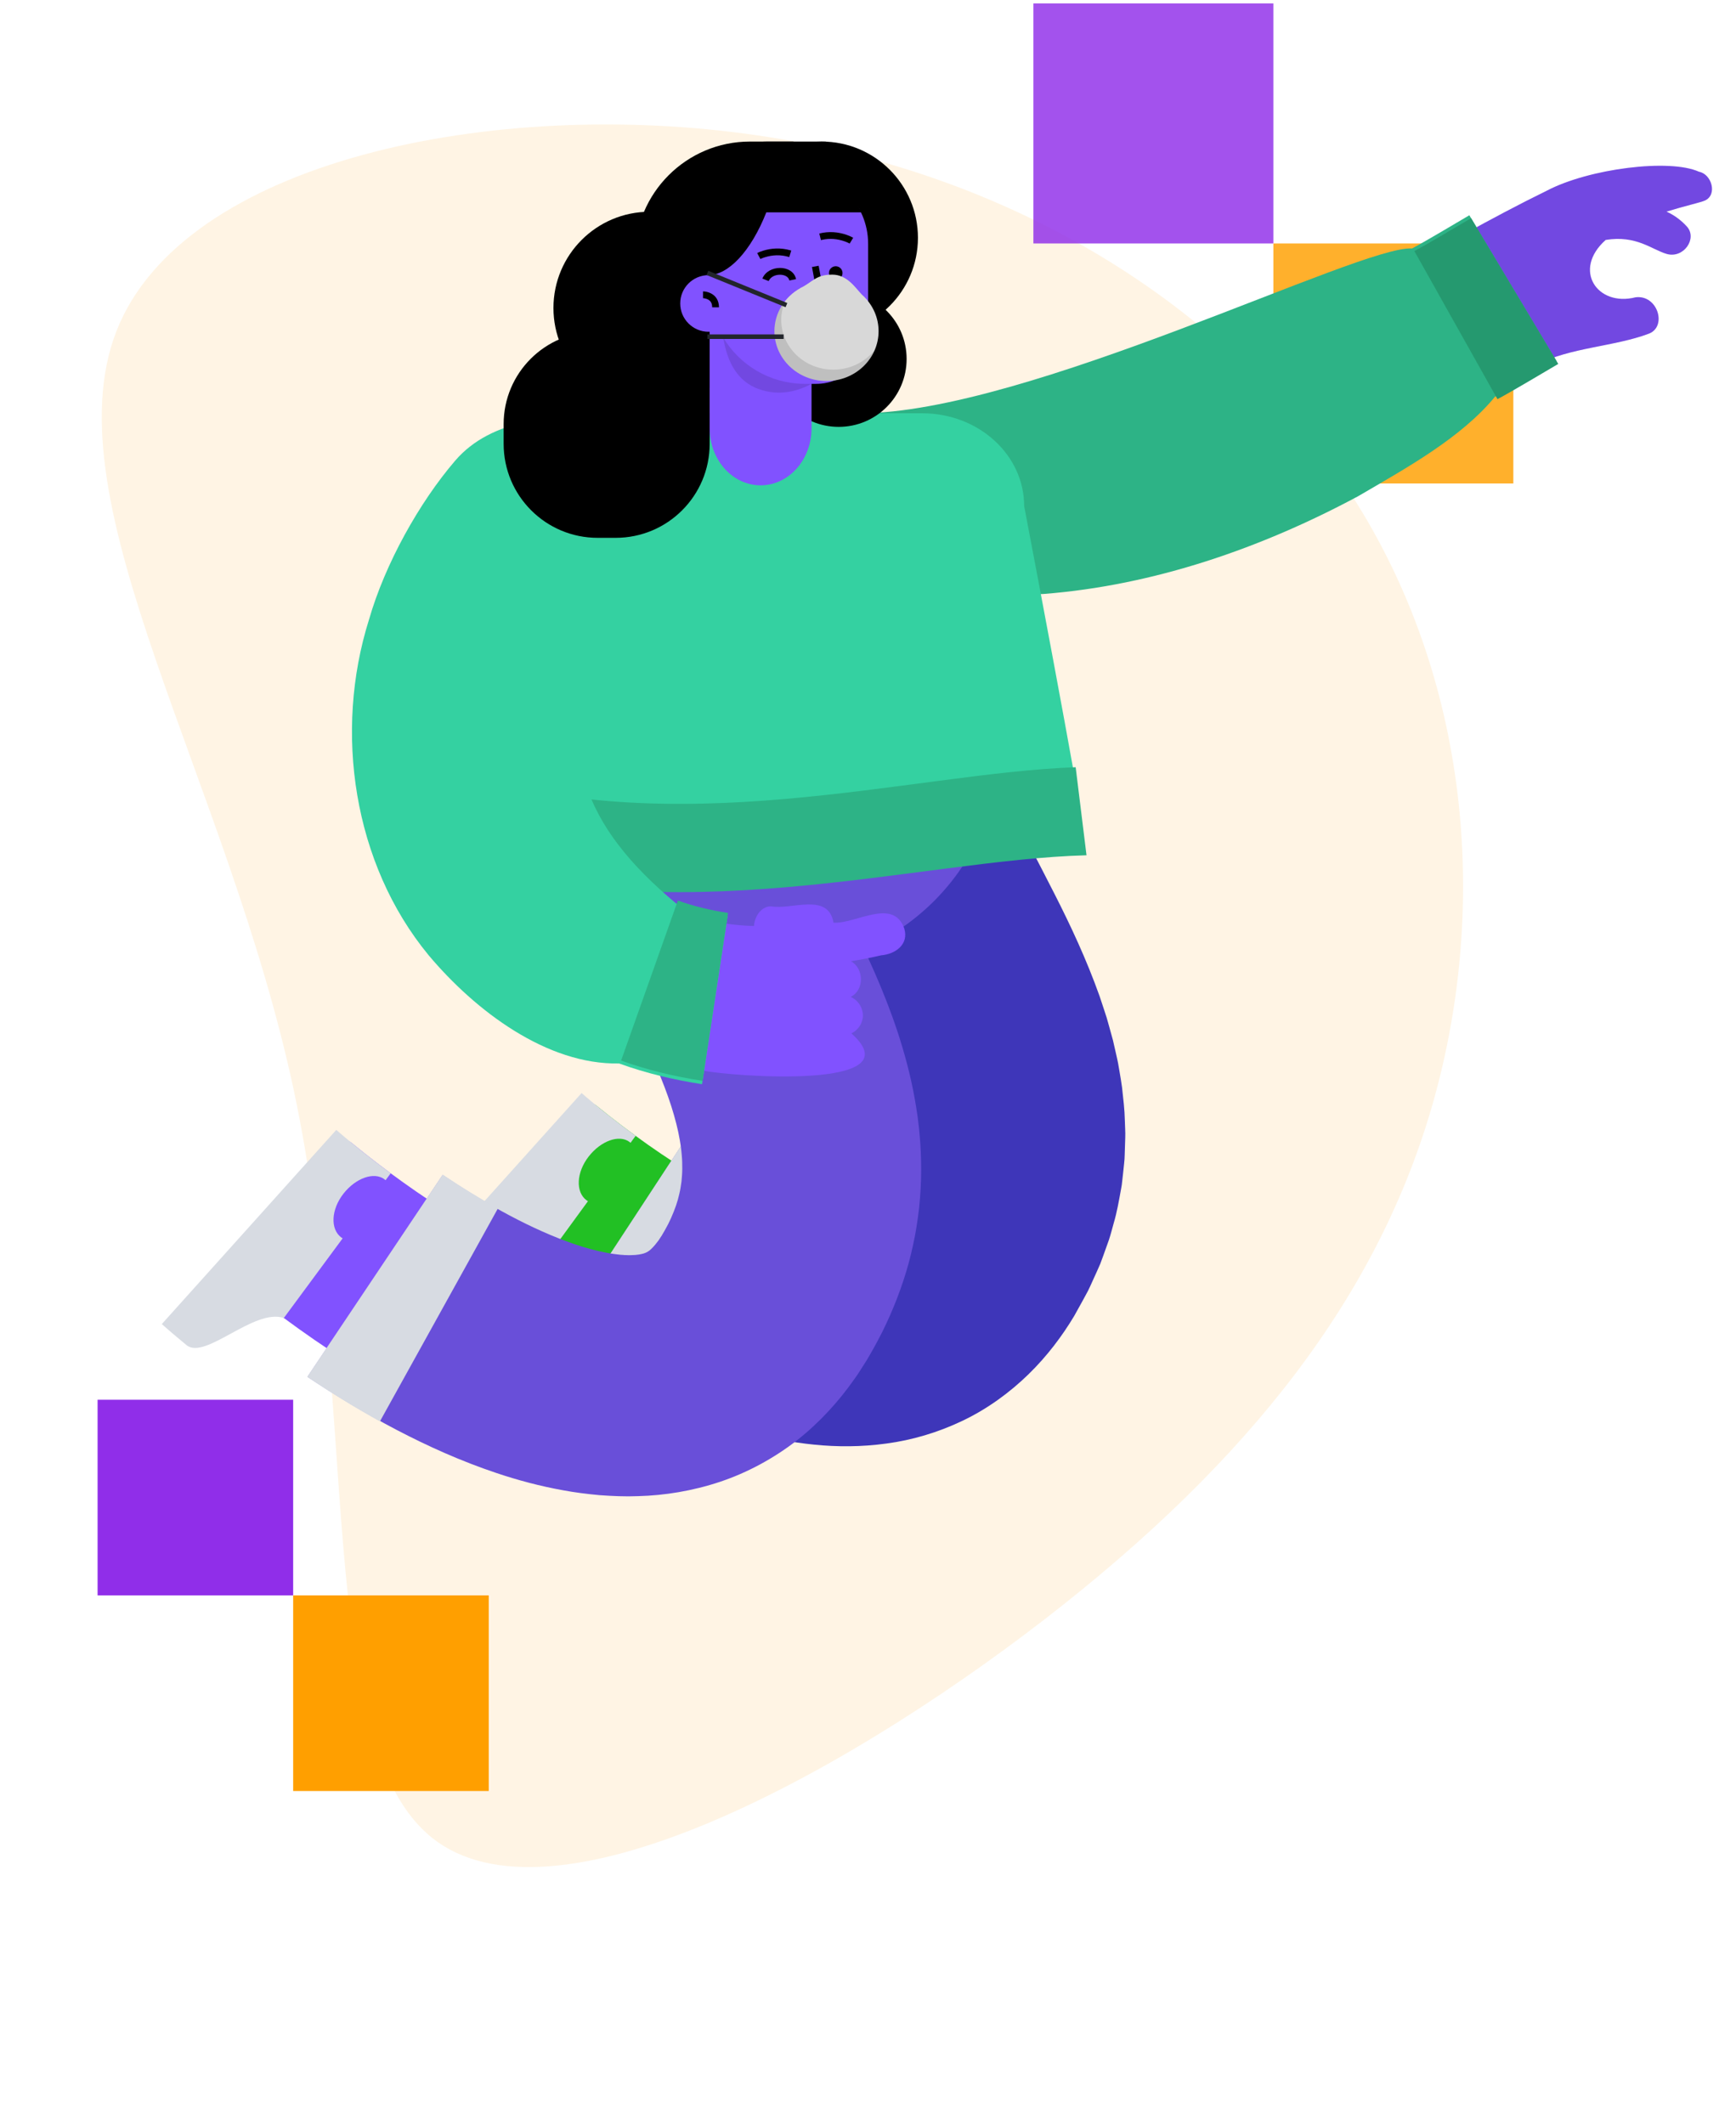 <svg viewBox="55.529 92.488 766.827 938.087" xmlns="http://www.w3.org/2000/svg" overflow="visible" xmlns:xlink="http://www.w3.org/1999/xlink" width="766.827px" height="938.087px"><g id="Master/Comps/Graphs" stroke="none" stroke-width="1" fill="none" fill-rule="evenodd"><g id="Blob" opacity=".151" transform="translate(2, 147.892) scale(1.534 1.533)"><g id="Blob/5" stroke="none" stroke-width="1" fill="none" fill-rule="evenodd"><path d="M424.246,106.725 C457.995,159.279 463.52,224.221 447.786,280.623 C432.053,336.905 394.822,384.649 335.371,430.589 C275.801,476.529 193.772,520.544 159.423,493.365 C125.074,466.186 138.525,367.572 119.549,278.218 C100.573,188.864 49.29,108.649 68.386,59.342 C87.482,10.155 177.078,-8.245 252.741,2.819 C328.526,13.763 390.498,54.051 424.246,106.725 Z" id="blobs-burgers" fill="#FFB749"/></g></g><g id="Small Elements" opacity=".825" transform="translate(483, 65) scale(1 1)"><g id="Small Elements/Squares" stroke="none" stroke-width="1" fill="none" fill-rule="evenodd"><rect id="Rectangle" fill="#902EE9" x="29" y="29" width="106" height="106"/><rect id="Rectangle" fill="#FF9F00" x="135" y="135" width="106" height="106"/></g></g><g transform="translate(-4, 157) scale(1 1)" id="Master/Character/Standing"><g id="Master/Character/Standing" stroke="none" stroke-width="1" fill="none" fill-rule="evenodd"><g id="Legs" transform="translate(50, 263) scale(1 1)"><g id="Legs/Jeans Jump" stroke="none" stroke-width="1" fill="none" fill-rule="evenodd"><g id="Group-21" transform="translate(81, 0)"><path d="M140.58,212.86 L183.667,162.221 C185.984,159.499 189.706,158.86 192.103,160.827 C199.354,166.762 207.039,172.581 214.791,178.045 C222.558,183.512 230.46,188.646 238.381,193.325 C246.301,198.018 254.254,202.19 262.053,205.755 C269.837,209.28 277.489,212.149 284.53,214.065 C290.284,215.618 295.639,216.557 300.03,216.787 C304.466,217.061 307.812,216.635 310.126,216.033 C311.268,215.694 312.229,215.364 313.085,214.954 C313.916,214.493 314.724,214.023 315.588,213.386 C317.258,211.996 319.377,209.99 321.608,206.453 C321.851,206.064 322.199,205.756 322.645,205.518 C322.757,205.459 322.874,205.403 322.997,205.352 L323.392,205.122 C323.665,204.973 323.961,204.842 324.277,204.727 C325.542,204.272 327.139,204.081 328.96,204.13 C330.781,204.178 332.827,204.465 334.973,205.005 C337.108,205.543 339.287,206.322 341.503,207.415 L380.763,226.848 C382.96,227.932 384.907,229.383 386.429,231.061 C387.942,232.733 389.076,234.659 389.774,236.737 C390.472,238.812 390.733,241.038 390.522,243.268 C390.392,244.39 390.252,245.481 389.784,246.612 C389.356,247.731 388.803,248.831 388.125,249.884 C381.987,259.438 373.911,268.649 364.081,276.309 C359.124,280.104 353.739,283.444 348.098,286.262 C342.43,289.038 336.512,291.184 330.558,292.801 C318.615,295.963 306.664,296.758 295.481,296.096 C284.251,295.457 273.702,293.419 263.684,290.721 C251.489,287.391 240.095,283.008 229.209,278.089 C218.352,273.131 207.98,267.642 198.008,261.741 C188.028,255.846 178.406,249.581 169.061,243.004 C159.716,236.414 150.657,229.558 141.759,222.277 C138.785,219.84 138.256,215.581 140.58,212.86" id="Fill-1" fill="#22c024"/><path d="M263.236,21.027 C263.342,21.916 263.508,22.625 263.648,23.422 L264.097,25.75 L265.04,30.399 C265.353,32.005 265.728,33.364 266.098,34.773 L267.23,38.986 C267.985,41.898 268.831,44.322 269.668,46.904 L270.942,50.728 L272.258,54.255 L273.59,57.763 L274.262,59.514 L274.937,61.138 L277.663,67.614 L280.394,73.659 C281.315,75.724 282.209,77.543 283.114,79.445 C284.015,81.322 284.932,83.266 285.807,85.007 L288.465,90.365 L291.049,95.472 L296.043,105.29 L300.69,114.526 C306.725,126.573 311.52,137.369 314.906,147.083 C318.089,156.671 319.887,164.98 319.952,171.543 L320.001,172.79 C320.028,173.206 320.062,173.624 320.006,174.001 C319.944,174.778 319.909,175.554 319.899,176.331 L319.896,176.915 C319.886,177.107 319.839,177.284 319.814,177.47 L319.659,178.575 L319.545,179.685 L319.503,180.24 C319.478,180.424 319.417,180.601 319.378,180.78 C319.007,182.203 318.91,183.668 318.362,185.093 C318.129,185.81 318.02,186.537 317.757,187.27 C317.447,187.999 317.162,188.734 316.9,189.48 L316.524,190.602 L315.954,191.743 C315.58,192.507 315.227,193.28 314.893,194.064 C314.802,194.258 314.747,194.453 314.629,194.653 L314.269,195.249 L313.57,196.452 C313.113,197.252 312.67,198.083 312.249,198.887 C310.803,201.244 309.557,202.619 308.831,203.268 C308.737,203.339 308.655,203.421 308.582,203.512 C308.51,203.612 308.426,203.593 308.366,203.656 C308.3,203.692 308.257,203.793 308.2,203.811 C308.142,203.82 308.097,203.841 308.06,203.877 C308.042,203.895 308.027,203.921 308.013,203.942 C307.989,203.939 307.969,203.938 307.951,203.94 C307.915,203.946 307.89,203.968 307.874,204.005 C307.847,204.018 307.804,203.99 307.784,204.012 C307.757,204.018 307.763,204.081 307.711,204.052 C307.469,204.071 307.132,204.339 305.677,204.465 C303.013,204.9 296.202,204.517 287.779,202.119 C279.792,199.905 270.515,196.181 261.031,191.433 C251.52,186.69 241.734,180.906 232.055,174.524 L173.26,264.248 C186.003,272.536 199.282,280.339 213.516,287.344 C227.758,294.325 242.909,300.594 259.754,305.176 C268.675,307.591 278.151,309.457 288.206,310.464 C298.233,311.483 308.997,311.505 320.166,309.957 C331.299,308.483 342.911,305.101 353.774,299.88 C364.675,294.683 374.572,287.44 382.821,279.401 C391.097,271.337 397.727,262.479 403.035,253.613 L406.569,247.245 L408.307,244.05 C408.891,242.99 409.464,241.923 409.964,240.778 L413.039,234.012 L414.54,230.613 L415.848,227.071 L418.39,219.958 C419.181,217.561 419.798,215.075 420.483,212.629 C421.935,207.755 422.782,202.696 423.708,197.673 C423.816,197.044 423.945,196.417 424.032,195.786 L424.255,193.889 L424.679,190.089 L425.075,186.287 C425.134,185.655 425.212,185.02 425.252,184.387 L425.329,182.495 L425.572,174.923 C425.63,173.654 425.585,172.412 425.539,171.169 L425.403,167.439 C425.309,162.416 424.683,157.613 424.164,152.749 C423.864,150.339 423.42,148.017 423.037,145.649 L422.429,142.115 C422.222,140.942 421.938,139.827 421.693,138.681 L420.139,131.857 C419.553,129.643 418.932,127.462 418.32,125.266 L417.391,121.984 L416.361,118.816 L414.272,112.501 C408.411,96.05 401.388,81.147 394.458,67.508 C390.988,60.632 387.556,54.102 384.299,47.783 C380.998,41.428 377.996,35.447 375.278,29.686 L373.317,25.441 L371.579,21.384 L371.143,20.372 L370.778,19.416 L370.04,17.508 L369.301,15.61 L368.717,13.845 C367.096,9.133 262.768,17.619 263.236,21.027 Z" id="Fill-3" fill="#3E36B9"/><path d="M162.461,238.272 C165.696,233.838 177.363,217.852 188.241,202.947 C188.042,202.827 187.838,202.713 187.648,202.574 C182.666,198.925 183.116,190.203 188.548,183.235 C193.98,176.263 201.996,173.419 206.553,176.755 C206.73,176.885 206.884,177.036 207.045,177.18 C208.47,175.229 209.291,174.102 209.291,174.102 C205.039,170.991 200.821,167.797 196.716,164.54 C194.663,162.913 192.631,161.271 190.66,159.637 L187.773,157.212 L185.433,155.189 L108.361,240.946 L111.525,243.717 L114.204,246.001 C115.964,247.489 117.688,248.915 119.416,250.33 C123.566,253.711 131.064,249.593 139.11,245.192 C147.177,240.789 155.763,236.081 162.461,238.272" id="Fill-6" fill="#D7DBE2"/><path d="M173.125,264.282 L232.069,174.37 C240.066,179.612 248.128,184.436 256.052,188.598 L205.934,283.714 C194.471,277.681 183.61,271.151 173.125,264.282" id="Fill-8" fill="#D7DBE2"/><path d="M32.198,229.114 L75.344,178.526 C77.668,175.807 81.401,175.184 83.819,177.173 C91.114,183.169 98.831,189.073 106.632,194.647 C114.442,200.237 122.399,205.509 130.399,210.408 C138.402,215.28 146.463,219.79 154.458,223.692 C158.454,225.66 162.434,227.483 166.363,229.114 C170.291,230.754 174.185,232.267 177.971,233.516 C181.418,234.665 184.811,235.704 188.048,236.478 C188.867,236.694 189.677,236.895 190.461,237.05 L192.826,237.563 C194.358,237.831 195.901,238.147 197.345,238.323 C200.272,238.743 203.028,238.999 205.465,239.002 C207.905,239.014 210.16,238.951 212.009,238.632 C213.884,238.341 215.487,237.958 216.881,237.51 C218.235,237.004 219.417,236.438 220.584,235.781 C221.745,235.13 222.849,234.198 224.083,233.153 C224.378,232.85 224.685,232.561 225.006,232.284 C225.323,231.993 225.618,231.591 225.943,231.267 L226.434,230.766 C226.597,230.591 226.749,230.362 226.911,230.167 C227.232,229.76 227.563,229.364 227.907,228.977 C228.469,228.147 229.44,227.7 230.725,227.449 C231.981,227.118 233.57,227.064 235.386,227.242 C239.054,227.385 243.603,228.375 247.888,230.807 L286.052,252.317 C290.327,254.729 293.301,258.568 294.333,263.114 C294.788,265.406 294.762,267.874 294.235,270.347 C293.636,272.803 292.46,275.257 290.804,277.503 L287.753,281.246 C287.235,281.865 286.742,282.493 286.2,283.1 L284.538,284.909 C283.413,286.104 282.339,287.323 281.154,288.482 L277.54,291.917 C272.562,296.37 267.167,300.54 261.261,304.016 C255.372,307.495 249.127,310.391 242.722,312.63 C236.306,314.807 229.783,316.313 223.321,317.262 C216.844,318.245 210.483,318.499 204.257,318.433 C198.017,318.37 191.97,317.803 186.082,316.962 C180.175,316.14 174.468,314.961 168.903,313.577 C163.317,312.218 157.927,310.577 152.636,308.809 C146.816,306.874 141.191,304.692 135.67,302.386 C130.143,300.086 124.761,297.616 119.49,295.022 C108.926,289.858 98.818,284.186 88.999,278.208 C79.198,272.208 69.689,265.895 60.443,259.28 C51.187,252.663 42.196,245.79 33.344,238.516 C30.386,236.087 29.87,231.829 32.198,229.114" id="SKIN" fill="#8152ff"/><path d="M168.465,3.758 C167.474,6.119 167.034,9.236 167.278,12.651 C167.888,20.297 169.105,27.266 170.579,33.657 C172.061,40.054 173.805,45.897 175.647,51.347 C177.493,56.799 179.444,61.858 181.422,66.598 C183.399,71.346 185.406,75.856 187.402,80.134 C189.397,84.402 191.386,88.498 193.343,92.448 L199.1,103.867 C202.848,111.223 206.417,118.17 209.682,124.797 C216.219,138.03 221.577,150.153 225.032,160.951 C226.74,166.33 228.039,171.379 228.813,175.984 C229.047,177.155 229.154,178.252 229.342,179.377 C229.438,180.458 229.622,181.569 229.673,182.604 C229.882,184.727 229.902,186.715 229.901,188.658 C229.896,190.596 229.724,192.438 229.555,194.262 C229.283,196.061 229.069,197.849 228.622,199.604 C227.873,203.133 226.598,206.649 224.964,210.352 C224.573,211.276 224.05,212.208 223.63,213.152 C223.09,214.096 222.635,215.048 222.072,216.011 L221.22,217.463 L220.808,218.178 L220.464,218.672 C220.01,219.307 219.612,220.102 219.176,220.577 C217.503,222.887 216.157,224.125 215.285,224.834 C214.803,225.078 214.49,225.412 214.1,225.528 C213.764,225.756 213.341,225.84 212.843,226.041 C211.776,226.315 210.119,226.762 207.281,226.772 C206.925,226.768 206.595,226.801 206.218,226.797 C205.823,226.772 205.429,226.757 205.034,226.75 L204.438,226.742 L203.782,226.684 C203.346,226.648 202.909,226.619 202.471,226.599 C200.602,226.372 198.637,226.164 196.432,225.713 C192.083,224.899 187.156,223.6 181.919,221.784 C173.015,218.749 163.336,214.413 153.565,209.221 C143.778,204.026 133.857,197.972 124.067,191.371 L64.371,280.499 C76.909,288.84 89.928,296.721 103.708,303.937 C117.497,311.135 132.031,317.703 147.858,323.006 C157.151,326.125 166.944,328.763 177.34,330.631 C182.506,331.597 187.912,332.266 193.39,332.773 C198.952,333.168 204.572,333.446 210.445,333.207 C222.073,332.9 234.455,330.918 246.604,326.864 C258.753,322.802 270.501,316.407 280.587,308.54 C290.633,300.616 298.97,291.373 305.656,281.885 C307.418,279.512 308.855,277.116 310.4,274.711 L311.536,272.907 L312.531,271.194 L314.491,267.774 C315.783,265.481 316.988,263.092 318.219,260.744 C319.37,258.317 320.567,255.934 321.642,253.448 C325.981,243.56 329.572,233.07 331.867,222.2 C333.089,216.786 333.885,211.28 334.534,205.781 C335.081,200.278 335.43,194.761 335.43,189.299 C335.427,183.846 335.22,178.414 334.695,173.112 C334.483,170.434 334.114,167.833 333.796,165.201 C333.397,162.617 333.036,160.002 332.546,157.47 C330.711,147.246 328.074,137.55 325.054,128.309 C318.954,109.856 311.241,93.364 303.599,78.075 C295.953,62.821 288.22,48.669 282.069,35.694 C279.023,29.246 276.339,23.065 274.465,17.602 C272.564,12.149 271.446,7.353 271.192,4.153 C271.174,3.483 270.486,2.901 269.531,2.532 C268.548,2.142 169.429,1.432 168.465,3.758 Z" id="Fill-12" fill="#694FD9"/><path d="M53.905,254.528 C57.166,250.114 68.924,234.195 79.886,219.351 C79.686,219.231 79.482,219.118 79.292,218.977 C74.319,215.294 74.795,206.564 80.25,199.616 C85.707,192.663 93.76,189.874 98.342,193.265 C98.519,193.395 98.676,193.548 98.838,193.693 C100.273,191.75 101.101,190.628 101.101,190.628 C96.818,187.471 92.593,184.219 88.455,180.928 C86.393,179.281 84.35,177.622 82.366,175.971 L79.454,173.52 L77.072,171.458 L0,257.214 L3.123,259.952 L5.777,262.219 L10.939,266.522 C15.051,269.893 22.536,265.775 30.584,261.385 C38.648,256.999 47.237,252.323 53.905,254.528" id="Fill-15" fill="#D7DBE2"/><path d="M64.237,280.533 L124.083,191.218 C132.169,196.646 140.342,201.673 148.455,206.171 L96.342,300.208 C85.21,294.032 74.548,287.45 64.237,280.533" id="Fill-17" fill="#D7DBE2"/><path d="M271.157,99.354 L261.157,99.354 C206.481,99.354 162.157,55.03 162.157,0.354 L370.157,0.354 C370.157,55.03 325.833,99.354 271.157,99.354" id="Fill-19" fill="#694FD9"/></g></g></g><g id="Body" transform="translate(17, -31) scale(1 1)"><g id="Body/Sweats Grab Up" stroke="none" stroke-width="1" fill="none" fill-rule="evenodd"><g id="Right-Arm" transform="translate(419, 39)"><path d="M351.911,74.825 C336.722,80.579 317.006,80.913 302.436,88.516 C263.821,111.31 224.304,131.664 181.824,148.209 C164.943,154.973 145.665,161.119 128.141,166.071 C114.923,169.659 99.692,172.981 86.151,175.394 C73.666,177.834 58.933,180.412 48.858,170.629 C27.301,155.167 37.494,116.534 62.955,112.139 C74.475,110.67 87.629,108.172 98.892,105.347 C118.63,100.711 139.138,94.079 158.001,86.659 C209.79,68.151 257.224,35.929 306.703,11.741 C325.404,1.902 361.089,-2.551 374.012,3.332 C379.599,4.367 382.247,13.45 376.674,16.03 C374.839,16.879 367.841,18.415 359.664,20.935 C363.589,22.723 366.535,25.203 368.65,27.53 C373.416,32.74 367.265,41.807 359.71,39.619 C353.091,37.666 346.307,31.249 332.797,33.444 C317.935,46.641 329.051,63.131 346.057,58.765 C355.804,57.642 359.974,71.677 351.911,74.825" id="SKIN" fill="#8152ff"/><path d="M351.911,74.825 C336.722,80.579 317.006,80.913 302.436,88.516 C263.821,111.31 224.304,131.664 181.824,148.209 C164.943,154.973 145.665,161.119 128.141,166.071 C114.923,169.659 99.692,172.981 86.151,175.394 C73.666,177.834 58.933,180.412 48.858,170.629 C27.301,155.167 37.494,116.534 62.955,112.139 C74.475,110.67 87.629,108.172 98.892,105.347 C118.63,100.711 139.138,94.079 158.001,86.659 C209.79,68.151 257.224,35.929 306.703,11.741 C325.404,1.902 361.089,-2.551 374.012,3.332 C379.599,4.367 382.247,13.45 376.674,16.03 C374.839,16.879 367.841,18.415 359.664,20.935 C363.589,22.723 366.535,25.203 368.65,27.53 C373.416,32.74 367.265,41.807 359.71,39.619 C353.091,37.666 346.307,31.249 332.797,33.444 C317.935,46.641 329.051,63.131 346.057,58.765 C355.804,57.642 359.974,71.677 351.911,74.825" id="SHADOW" fill="#000" opacity=".12"/><path d="M272.569,22.551 C265.407,26.728 254.491,33.328 247.271,37.21 C224.386,35.711 77.16,109.999 3.265,110 C-9.026,128.498 17.424,171.281 37.417,183.308 C51.44,192.984 68.468,190.362 84.624,189.783 C133.257,185.986 180.649,169.58 223.414,146.642 C244.402,134.354 268.758,121.086 283.96,102.625 C291.851,98.422 303.296,91.413 311.072,86.913 L272.569,22.551 Z" id="Fill-4" fill="#2DB386"/><path d="M248.285,38.366 L284.995,103.767 C292.626,99.647 304.272,92.623 311.844,88.202 L273.341,23.839 C266.246,27.977 255.433,34.513 248.285,38.366" id="Fill-6" fill="#25996F"/></g><g id="Body" transform="translate(238, 149)"><path d="M278.107,192.299 C205.539,197.379 1.441,174.139 3.751,161.205 C8.333,135.552 16.264,95.466 27.546,40.948 C27.546,18.333 47.704,-0.001 72.569,-0.001 L211.896,-0.001 C236.761,-0.001 256.917,18.333 256.917,40.948 C266.871,93.235 274.103,132.007 278.614,157.265 C280.224,166.283 280.055,177.961 278.107,192.299 Z" id="Sweat-Body" fill="#34D1A1"/><path d="M0,195.19 C100.651,230.844 209.777,197.117 284.463,195.19 L279.673,156.301 C206.511,158.918 101.819,190.863 3.675,157.117 L0,195.19 Z" id="Bottom" fill="#2DB386"/></g><g id="Left-Arm" transform="translate(198, 149)"><path d="M177.574,226.421 C127.984,225.146 79.432,188.41 82.563,136.019 C83.293,111.919 92.066,89.652 105.289,68.488 C114.122,54.541 109.607,34.528 96.981,24.067 C46.365,-12.355 16.726,98.443 16.582,134.351 C15.828,159.62 21.483,185.785 33.411,208.301 C57.138,254.398 105.652,283.333 155.531,290.35 C166.927,292.718 249.018,299.186 220.595,273.842 C224.166,272.101 226.222,268.305 225.551,264.451 C225.015,261.359 222.934,258.91 220.29,257.721 C226.422,254.769 226.174,245.143 220.425,241.989 C224.686,241.301 229.571,240.35 233.782,239.367 C239.951,238.849 246.102,234.624 243.96,227.503 C239.064,213.817 222.695,225.481 212.702,224.967 C210.427,211.466 194.196,219.401 185.151,217.738 C181.318,217.627 177.937,221.498 177.574,226.421" id="SKIN" fill="#8152ff"/><path d="M154.629,296.283 C142.35,294.401 130.038,291.488 117.986,287.128 C86.14,287.753 54.578,263.995 33.818,239.276 C0.493,198.821 -8.052,140.559 7.516,91.143 C14.609,66.449 29.774,39.334 45.589,20.928 C61.404,2.522 88.783,-1.76547303e-07 123.938,-1.76547303e-07 C159.093,-1.76547303e-07 127.352,40.956 123.938,57.564 C119.746,70.824 111.467,82.925 107.607,96.289 C89.209,148.567 101.996,182.184 143.22,216.501 C150.379,219.114 158.026,220.924 165.9,222.135 L154.629,296.283 Z" id="Fill-12" fill="#34D1A1"/><path d="M118.882,285.857 L143.955,215.172 C150.946,217.711 158.428,219.46 166.125,220.651 L154.855,294.798 C142.798,292.943 130.711,290.109 118.882,285.857" id="Fill-15" fill="#2DB386"/></g></g></g><g id="Head" transform="translate(338, -61) scale(1 1)"><g id="Head/Long Wavy" stroke="none" stroke-width="1" fill="none" fill-rule="evenodd"><path d="M-14.5,234 L-6.5,234 C16.42,234 35,215.42 35,192.5 L35,143 L-15.226,143 C-37.745,143 -56,161.255 -56,183.774 L-56,192.5 C-56,215.42 -37.42,234 -14.5,234" id="Fill-19" fill="#000"/><path d="M51,132.5 C51,109.028 31.972,90 8.5,90 C-14.972,90 -34,109.028 -34,132.5 C-34,155.972 -14.972,175 8.5,175 C31.972,175 51,155.972 51,132.5" id="Fill-1" fill="#000"/><path d="M127,101.5 C127,78.028 107.972,59 84.5,59 C61.028,59 42,78.028 42,101.5 C42,124.972 61.028,144 84.5,144 C107.972,144 127,124.972 127,101.5" id="Fill-3" fill="#000"/><path d="M122,155 C122,138.432 108.569,125 92,125 C75.431,125 62,138.432 62,155 C62,171.568 75.431,185 92,185 C108.569,185 122,171.568 122,155" id="Fill-5" fill="#000"/><path d="M52.801,171 L72,171 L72,59 L52.801,59 C24.744,59 2,81.744 2,109.801 L2,120.199 C2,148.256 24.744,171 52.801,171" id="Fill-7" fill="#000"/><g id="head" transform="translate(22, 72)"><g fill="#8152ff" id="SKIN"><path d="M13,62 L58,62 L58,113.633 C58,127.538 47.926,138.81 35.5,138.81 C23.074,138.81 13,127.538 13,113.633 L13,62 Z"/><path d="M60.053,94 L55.066,94 C31.834,94 13.001,75.167 13.001,51.935 L13.001,32.203 C13.001,14.418 27.418,0 45.203,0 L50.797,0 C68.582,0 83.001,14.418 83.001,32.203 L83.001,71.052 C83.001,83.726 72.727,94 60.053,94"/><path d="M25,58.5 C25,65.403 19.404,71 12.5,71 C5.596,71 0,65.403 0,58.5 C0,51.597 5.596,46 12.5,46 C19.404,46 25,51.597 25,58.5"/></g><path d="M10.067,53.169 C10.972,53.169 12.224,53.377 13.509,54.02 C15.655,55.093 17.013,57.055 17.104,59.902 L17.109,60.211 L14.109,60.211 C14.109,58.375 13.408,57.323 12.167,56.703 C11.707,56.473 11.198,56.32 10.686,56.235 C10.435,56.193 10.239,56.175 10.125,56.17 L10.067,56.169 L10.067,53.169 Z" id="ear-line" fill="#000"/><path d="M34.751,96.332 C25.456,93.044 20.819,84.739 18.982,73.568 C26.253,85.67 39.441,93.813 54.544,93.997 L55.066,94 L58,94 C50.063,98.23 42.313,99.007 34.751,96.332 Z" id="SHADOW" fill="#000" opacity=".12"/></g><path d="M34.34,118 C25.34,118 19.701,96.618 19.024,85.952 C18.095,71.334 44.881,59 60.337,59 L86.326,59 L102,90.263 L60.03,90.263 C53.257,107.39 43.339,118 34.34,118" id="Fill-17" fill="#000"/></g></g><g id="Expression" transform="translate(385, 34) scale(1 1)" fill="#000"><defs><filter id="expressionwink-filter-1"><feColorMatrix in="SourceGraphic" values="0 0 0 0 0 0 0 0 0 0 0 0 0 0 0 0 0 0 1 0"/></filter></defs><g id="Expression/Wink" stroke="none" stroke-width="1" fill="none" fill-rule="evenodd"><g filter="url(#expressionwink-filter-1)" id="Group-17"><g transform="translate(9, 3)"><path d="M37.686,19.063 C37.686,17.406 36.343,16.063 34.686,16.063 C33.029,16.063 31.686,17.406 31.686,19.063 C31.686,20.72 33.029,22.063 34.686,22.063 C36.343,22.063 37.686,20.72 37.686,19.063" id="Fill-1" fill="#000"/><path d="M13.047,38.649 C13.047,42.323 16.789,45.721 20.807,45.853 L21.048,45.857 L21.048,48.857 C15.451,48.857 10.222,44.291 10.052,38.918 L10.047,38.649 L13.047,38.649 Z" id="Stroke-5" fill="#000" fill-rule="nonzero"/><path d="M2.576,9.211 C6.262,8.068 10.354,7.816 14.568,9 L15.037,9.137 L14.16,12.006 C10.415,10.861 6.753,11.057 3.465,12.077 C2.876,12.259 2.354,12.454 1.906,12.646 L1.678,12.747 L1.408,12.876 L0,10.227 C0.506,9.958 1.383,9.581 2.576,9.211 Z" id="Stroke-7" fill="#000" fill-rule="nonzero"/><path d="M27.433,1.611 C31.729,0.54 35.851,0.927 39.545,2.221 C40.663,2.612 41.529,3.009 42.105,3.324 L42.391,3.487 L40.846,6.059 L40.683,5.968 C40.585,5.915 40.453,5.847 40.288,5.768 C39.789,5.525 39.208,5.281 38.554,5.052 C35.507,3.985 32.127,3.635 28.617,4.414 L28.158,4.522 L27.433,1.611 Z" id="Stroke-9" fill="#000" fill-rule="nonzero"/><path d="M2.293,21.506 C4.783,15.281 15.577,15.206 17.105,21.531 L17.157,21.769 L14.215,22.357 C13.54,18.981 6.801,18.922 5.162,22.429 L5.079,22.62 L2.293,21.506 Z" id="Stroke-15" fill="#000" fill-rule="nonzero"/></g></g><polygon id="Stroke-5" fill="#000" fill-rule="nonzero" points="33.198 19.397 36.148 18.85 40.435 42 30.561 42 30.561 39 36.828 38.999"/></g></g><g id="Accessories" transform="translate(372, 56) scale(1 1)" fill="#000"><g id="Accessories/N65" stroke="none" stroke-width="1" fill="none" fill-rule="evenodd"><path d="M55.198,0.767 C61.867,0.767 65.593,6.919 68.319,9.676 C68.537,9.869 68.75,10.068 68.959,10.27 C69.075,10.368 69.19,10.457 69.303,10.536 L69.292,10.597 C73.211,14.543 75.617,19.878 75.617,25.75 C75.617,37.9 65.319,47.75 52.617,47.75 C39.914,47.75 29.617,37.9 29.617,25.75 C29.617,17.633 34.212,10.543 41.05,6.73 L41.044,6.692 L41.044,6.692 C46.484,4.146 47.691,0.767 55.198,0.767 Z" id="Clothe" fill="#D8D8D8"/><path d="M32.617,20.733 C32.617,32.884 42.914,42.733 55.617,42.733 C63.074,42.733 69.703,39.338 73.905,34.076 C70.469,42.089 62.232,47.733 52.617,47.733 C39.914,47.733 29.617,37.884 29.617,25.733 C29.617,20.717 31.372,16.092 34.327,12.391 C33.225,14.964 32.617,17.781 32.617,20.733 Z" id="SHADOW" fill="#000" opacity=".12"/><line x1="0" y1="0" x2="34.913" y2="14.229" id="Path-4" stroke="#22252B" stroke-width="2"/><line x1="33.673" y1="28.173" x2="0" y2="28.173" id="Path-5" stroke="#22252B" stroke-width="2"/></g></g><g id="Glasses" transform="translate(364, 42) scale(1 1)" fill="#000"><g id="Glasses/None" stroke="none" stroke-width="1" fill="none" fill-rule="evenodd" fill-opacity="0"/></g></g></g><g id="Small Elements" transform="translate(75, 687) scale(0.815 0.815)"><g id="Small Elements/Squares" stroke="none" stroke-width="1" fill="none" fill-rule="evenodd"><rect id="Rectangle" fill="#902EE9" x="29" y="29" width="106" height="106"/><rect id="Rectangle" fill="#FF9F00" x="135" y="135" width="106" height="106"/></g></g></g></svg>